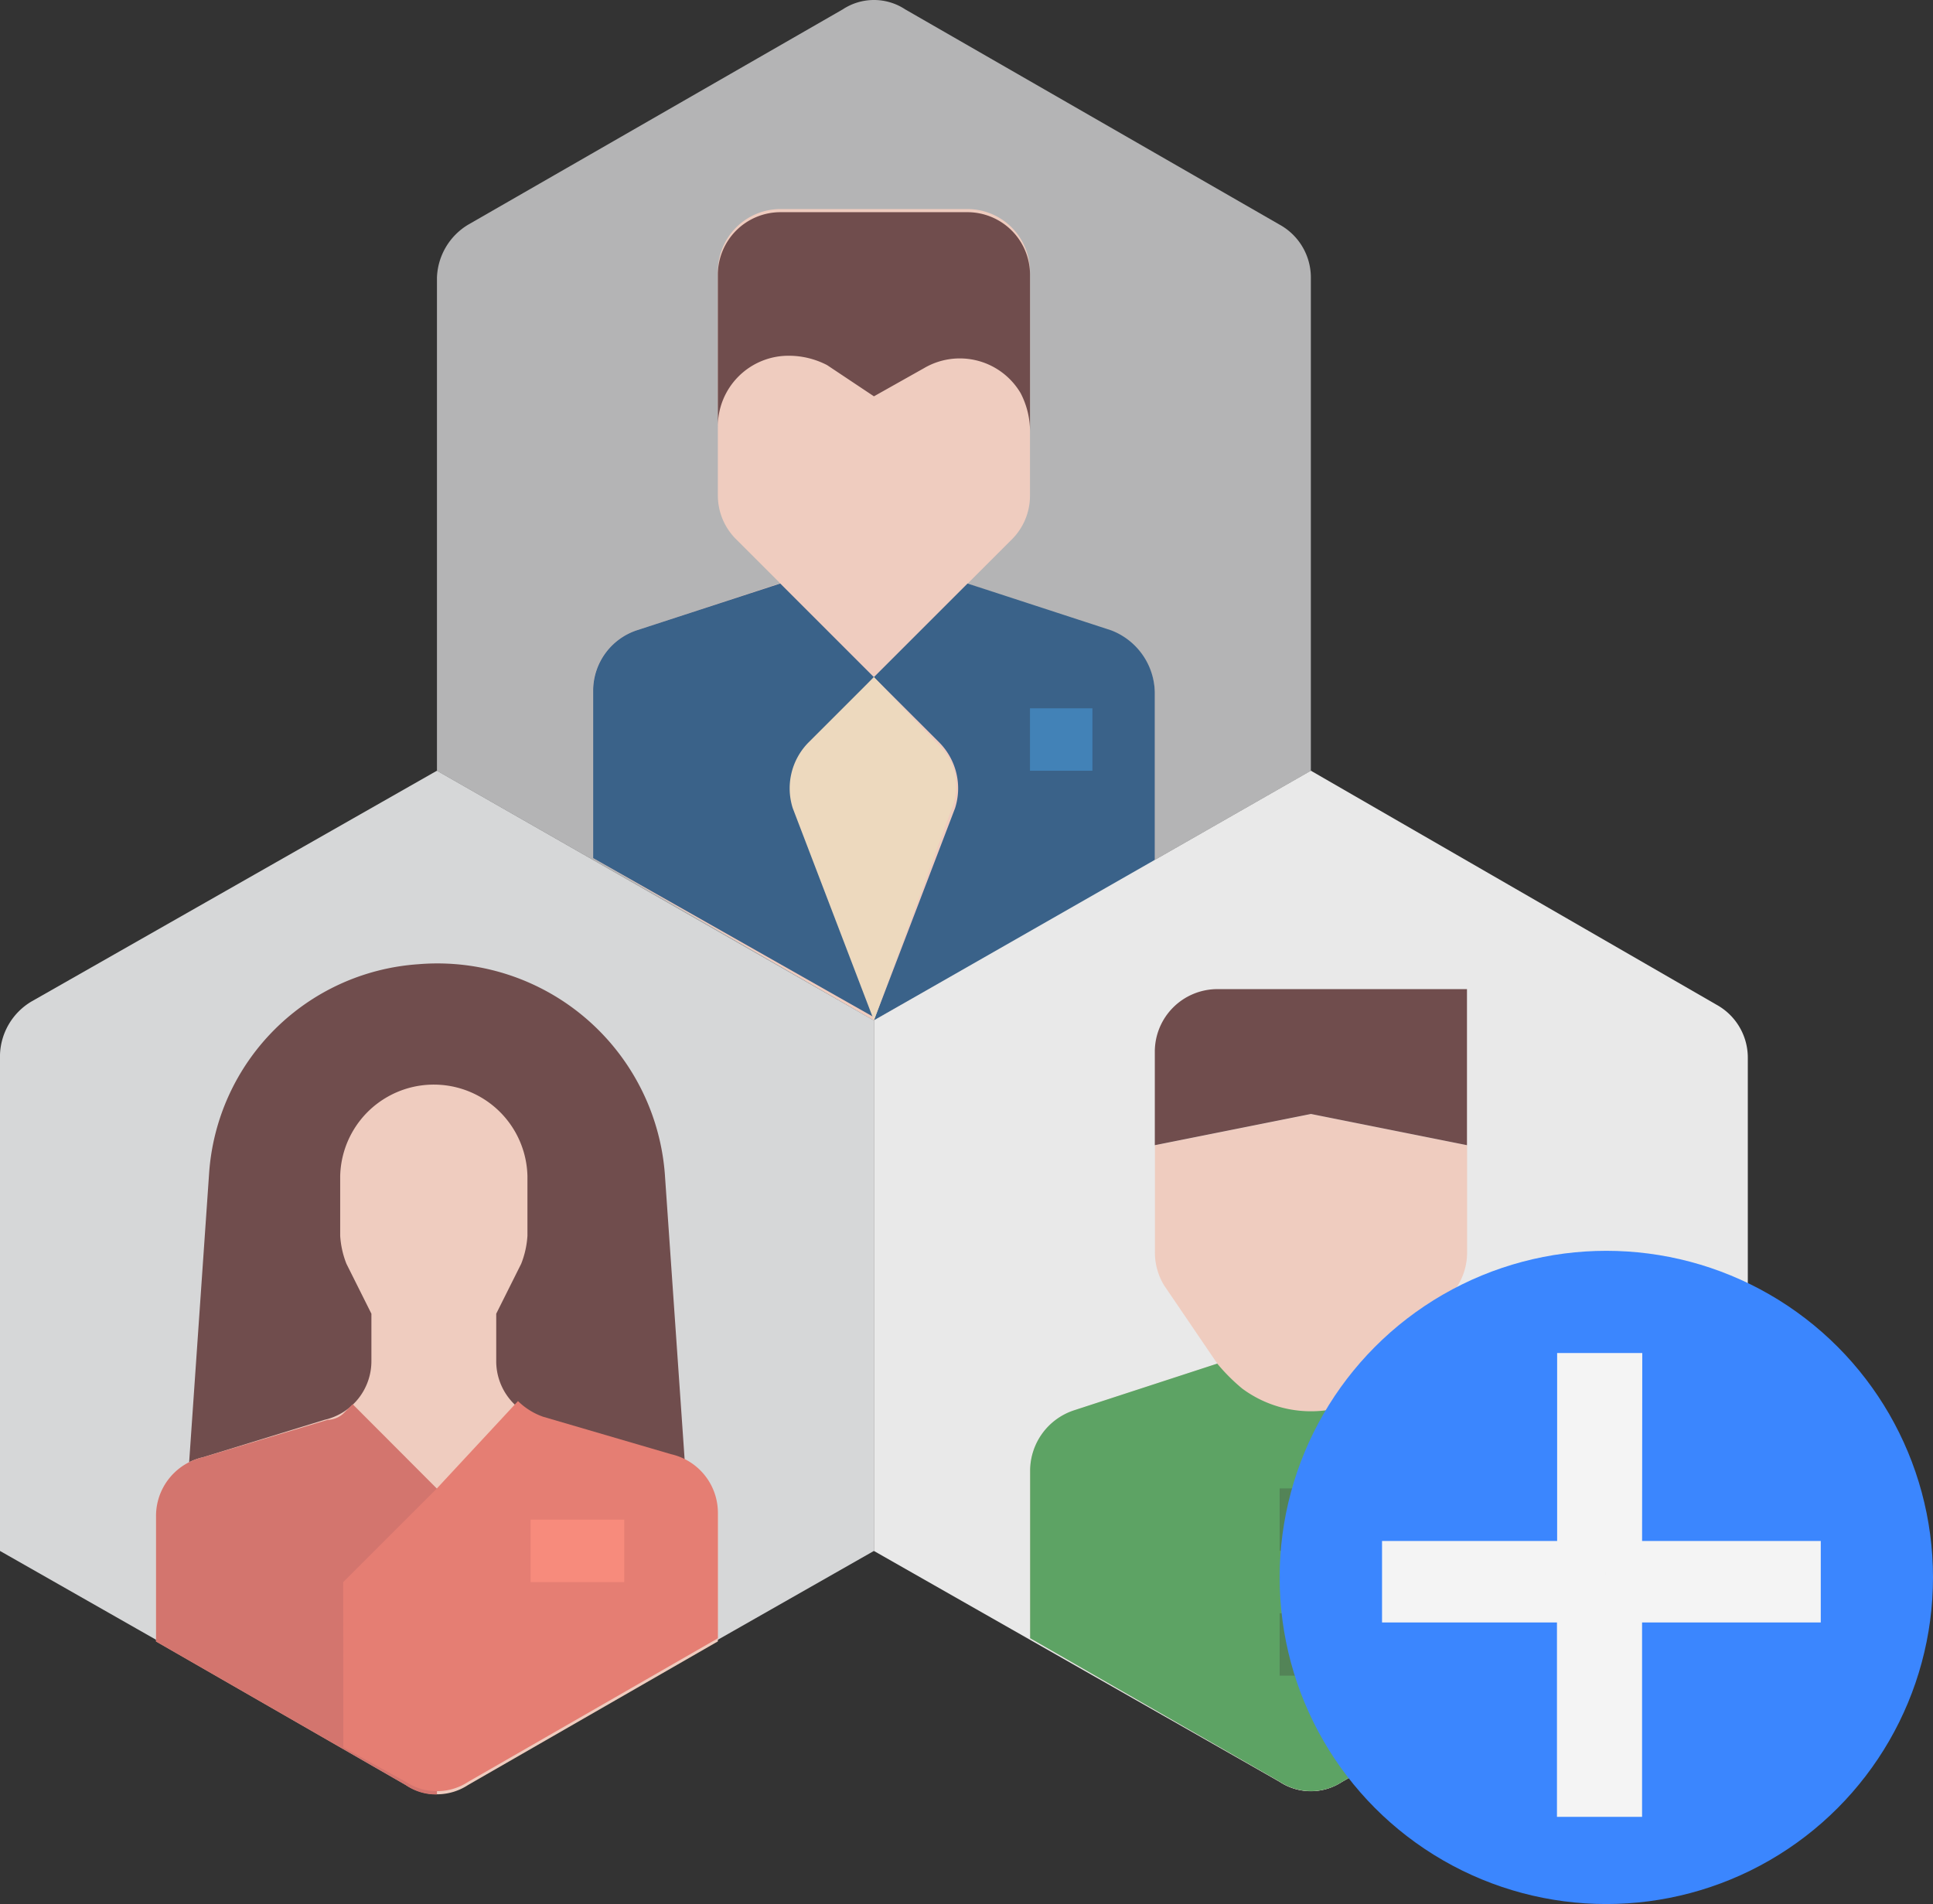 <svg xmlns="http://www.w3.org/2000/svg" width="53.254" height="52.467" viewBox="0 0 53.254 52.467">
  <rect x="0" y="0" width="53.254" height="52.467" fill="#333333" stroke="none"/>
  <g id="add_department" data-name="add department" transform="translate(-0.5 0.001)">
    <path id="Path_263615" data-name="Path 263615" d="M136.576,7.652a1.664,1.664,0,0,0-.86-1.462L125.4.257a1.562,1.562,0,0,0-1.72,0L113.36,6.19a1.773,1.773,0,0,0-.86,1.462V21.238l12.038,6.879,12.038-6.879Zm0,0" transform="translate(-99.962)" fill="#b4b4b5"/>
    <path id="Path_263616" data-name="Path 263616" d="M160.239,75.958l7.739-4.385V66.929a1.758,1.758,0,0,0-1.2-1.634l-3.955-1.375,1.2-1.2a1.7,1.7,0,0,0,.516-1.2V55.321a1.725,1.725,0,0,0-1.72-1.72h-5.159a1.725,1.725,0,0,0-1.72,1.72v6.191a1.7,1.7,0,0,0,.516,1.2l1.2,1.2L153.7,65.21a1.758,1.758,0,0,0-1.2,1.634v4.643Zm0,0" transform="translate(-135.663 -47.841)" fill="#efccbf"/>
    <path id="Path_263617" data-name="Path 263617" d="M184.5,60.332a1.946,1.946,0,0,1,1.978-1.978,2.287,2.287,0,0,1,1.032.258l1.29.86,1.376-.774a1.945,1.945,0,0,1,2.666.688,2.291,2.291,0,0,1,.258,1.032v-4.3a1.725,1.725,0,0,0-1.72-1.72H186.22a1.725,1.725,0,0,0-1.72,1.72Zm0,0" transform="translate(-164.223 -48.552)" fill="#704d4d"/>
    <path id="Path_263618" data-name="Path 263618" d="M231.035,150.891l-3.955-1.29-2.58,2.58,1.806,1.805a1.8,1.8,0,0,1,.43,1.806L224.5,161.64l7.739-4.385v-4.643A1.87,1.87,0,0,0,231.035,150.891Zm0,0" transform="translate(-199.924 -133.523)" fill="#3a6289"/>
    <path id="Path_263619" data-name="Path 263619" d="M158.089,155.792a1.6,1.6,0,0,1,.43-1.806l1.72-1.805-2.58-2.58-3.955,1.29a1.758,1.758,0,0,0-1.2,1.634v4.643l7.739,4.385Zm0,0" transform="translate(-135.663 -133.523)" fill="#3a6289"/>
    <path id="Path_263620" data-name="Path 263620" d="M205.267,173.6l-1.806,1.805a1.8,1.8,0,0,0-.43,1.806l2.236,5.847,2.15-5.847a1.6,1.6,0,0,0-.43-1.806Zm0,0" transform="translate(-180.691 -154.943)" fill="#edd9be"/>
    <path id="Path_263621" data-name="Path 263621" d="M24.576,219.1V204.48L12.538,197.6,1.36,203.964a1.773,1.773,0,0,0-.86,1.462V219.1l11.178,6.363a1.562,1.562,0,0,0,1.72,0Zm0,0" transform="translate(0 -176.364)" fill="#d6d7d8"/>
    <path id="Path_263622" data-name="Path 263622" d="M61.656,252.813a6.285,6.285,0,0,0-6.793-5.761,6.2,6.2,0,0,0-5.761,5.761l-.6,8.685H62.258Zm0,0" transform="translate(-42.841 -220.483)" fill="#704d4d"/>
    <path id="Path_263623" data-name="Path 263623" d="M54.688,287.92l-3.526-1.032a1.657,1.657,0,0,1-1.29-1.634v-1.29l.688-1.376a2.52,2.52,0,0,0,.172-.774v-1.634a2.58,2.58,0,0,0-5.159,0v1.634a2.508,2.508,0,0,0,.172.774l.688,1.376v1.29a1.657,1.657,0,0,1-1.29,1.634L41.79,287.92a1.657,1.657,0,0,0-1.29,1.634v3.44l6.879,3.955a1.562,1.562,0,0,0,1.72,0l6.879-3.955v-3.44A1.657,1.657,0,0,0,54.688,287.92Zm0,0" transform="translate(-35.701 -247.765)" fill="#efccbf"/>
    <path id="Path_263624" data-name="Path 263624" d="M45.917,360l-.258.258a.656.656,0,0,1-.43.172l-3.439,1.032A1.657,1.657,0,0,0,40.5,363.1v3.44l6.879,3.955a1.454,1.454,0,0,0,.86.258v-8.426Zm0,0" transform="translate(-35.701 -321.307)" fill="#d3756e"/>
    <path id="Path_263625" data-name="Path 263625" d="M88.5,368.744l1.72.946a1.563,1.563,0,0,0,1.72,0l6.879-3.955v-3.439a1.657,1.657,0,0,0-1.29-1.634L94,359.629a1.871,1.871,0,0,1-.688-.43l-2.236,2.408-2.58,2.58Zm0,0" transform="translate(-78.541 -320.592)" fill="#e57e73"/>
    <path id="Path_263626" data-name="Path 263626" d="M248.576,205.512a1.664,1.664,0,0,0-.86-1.462L236.538,197.6,224.5,204.48V219.1l11.178,6.363a1.562,1.562,0,0,0,1.72,0l11.178-6.363Zm0,0" transform="translate(-199.924 -176.364)" fill="#e9e9e9"/>
    <path id="Path_263627" data-name="Path 263627" d="M279.978,295.49a1.758,1.758,0,0,0-1.2-1.634l-3.956-1.375,1.462-2.15a1.737,1.737,0,0,0,.258-.946v-2.923l-4.3-.86-4.3.86v2.923a1.737,1.737,0,0,0,.258.946l1.462,2.15-3.955,1.29a1.758,1.758,0,0,0-1.2,1.634v4.643L271.379,304a1.563,1.563,0,0,0,1.72,0l6.879-3.956Zm0,0" transform="translate(-235.624 -254.905)" fill="#efccbf"/>
    <path id="Path_263628" data-name="Path 263628" d="M274.818,349.6a3.182,3.182,0,0,1-4.471.688,5.2,5.2,0,0,1-.688-.688l-3.955,1.29a1.758,1.758,0,0,0-1.2,1.634v4.643l6.879,3.955a1.563,1.563,0,0,0,1.72,0l6.879-3.955v-4.643a1.758,1.758,0,0,0-1.2-1.634Zm0,0" transform="translate(-235.624 -312.026)" fill="#5da364"/>
    <path id="Path_263629" data-name="Path 263629" d="M298.22,253.6a1.725,1.725,0,0,0-1.72,1.72v2.58l4.3-.86,4.3.86v-4.3Zm0,0" transform="translate(-264.185 -226.345)" fill="#704d4d"/>
    <g id="Group_57767" data-name="Group 57767" transform="translate(35.754 41.015)">
      <path id="Path_263630" data-name="Path 263630" d="M328.5,381.6h1.72v1.72H328.5Zm0,0" transform="translate(-328.5 -381.602)" fill="#538457"/>
      <path id="Path_263631" data-name="Path 263631" d="M328.5,413.6h1.72v1.72H328.5Zm0,0" transform="translate(-328.5 -410.162)" fill="#538457"/>
      <path id="Path_263632" data-name="Path 263632" d="M360.5,381.6h2.58v1.72H360.5Zm0,0" transform="translate(-357.06 -381.602)" fill="#538457"/>
    </g>
    <path id="Path_263633" data-name="Path 263633" d="M264.5,181.6h1.72v1.72H264.5Zm0,0" transform="translate(-235.624 -162.083)" fill="#4282b7"/>
    <path id="Path_263634" data-name="Path 263634" d="M136.5,389.6h2.58v1.72H136.5Zm0,0" transform="translate(-121.382 -347.727)" fill="#f78b7c"/>
    <g id="Group_58535" data-name="Group 58535" transform="translate(35.754 34.466)">
      <circle id="Ellipse_71" data-name="Ellipse 71" cx="9" cy="9" r="9" fill="#3b86fe"/>
      <g id="Group_25422" data-name="Group 25422" transform="translate(3.316 3.316)">
        <path id="Path_420" data-name="Path 420" d="M-1.936-14.253H2.987v1.245H-1.936v5.357H-3.281v-5.357H-8.1v-1.245h4.824v-5.179h1.345Z" transform="translate(8.105 19.433)" fill="#f4f4f4" stroke="#f4f4f4" stroke-width="1"/>
      </g>
    </g>
  </g>
</svg>
